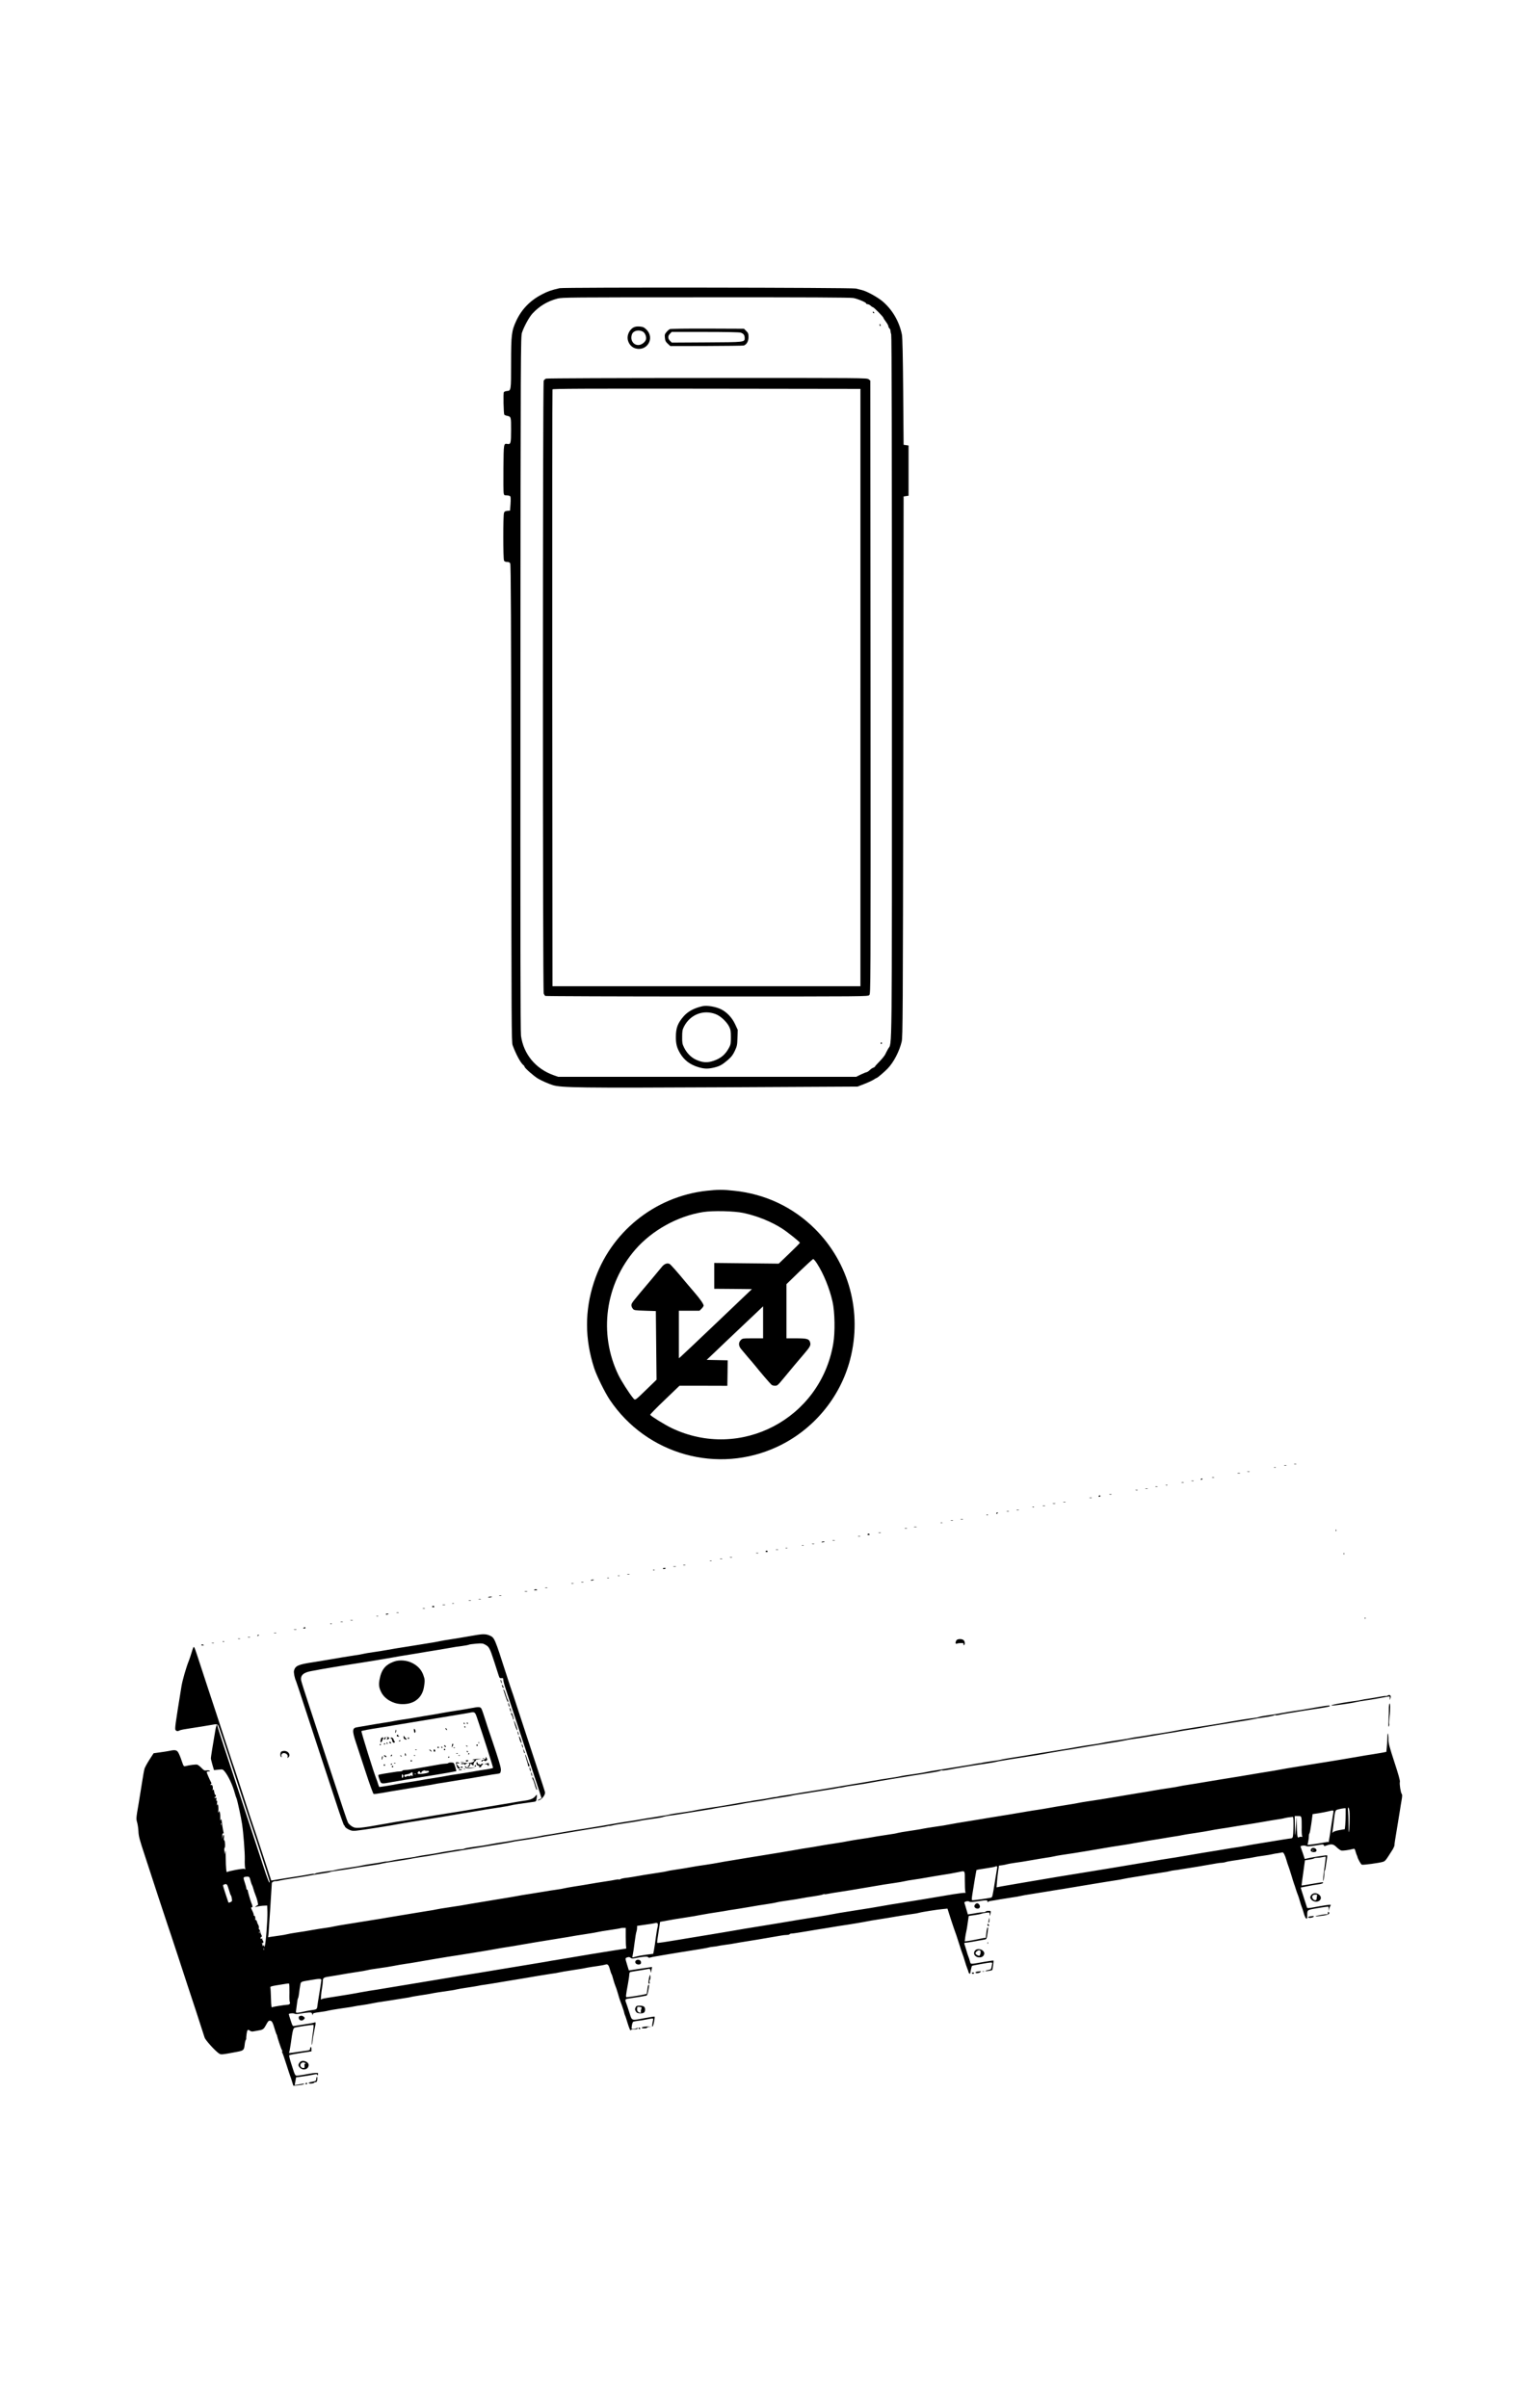 <?xml version="1.0" standalone="no"?>
<!DOCTYPE svg PUBLIC "-//W3C//DTD SVG 20010904//EN"
 "http://www.w3.org/TR/2001/REC-SVG-20010904/DTD/svg10.dtd">
<svg version="1.0" xmlns="http://www.w3.org/2000/svg"
 width="2160pt" height="3402pt" viewBox="0 0 2160 3402"
 preserveAspectRatio="xMidYMid meet">

<g transform="translate(0,3402) scale(0.1,-0.1)"
fill="#000000" stroke="none">
<path d="M7905 29948 c-120 -28 -168 -45 -248 -87 -165 -85 -285 -207 -362
-370 -68 -145 -75 -198 -75 -612 0 -379 0 -380 -60 -384 -18 -2 -37 -9 -42
-16 -10 -15 -4 -301 6 -318 4 -5 21 -13 39 -16 57 -13 57 -13 57 -201 0 -186
-5 -206 -52 -197 -53 9 -53 9 -56 -339 -2 -178 0 -338 3 -355 5 -30 9 -33 44
-33 21 0 43 -6 49 -13 7 -8 8 -46 4 -107 l-7 -95 -38 -3 c-30 -3 -40 -9 -47
-28 -14 -35 -13 -650 0 -675 7 -13 21 -19 44 -19 24 0 36 -6 44 -22 9 -18 13
-832 15 -3393 2 -3126 3 -3373 19 -3415 49 -131 111 -246 151 -279 10 -7 17
-18 17 -23 0 -18 133 -135 193 -170 55 -31 140 -69 202 -89 119 -39 385 -42
2415 -32 l1895 10 95 37 c52 20 112 48 132 61 21 14 41 25 44 25 9 0 108 84
152 130 86 88 168 246 200 383 15 66 17 383 22 3887 l5 3815 35 5 35 5 0 355
0 355 -35 5 -35 5 -6 750 c-4 512 -10 768 -18 808 -38 187 -137 355 -278 473
-73 59 -214 137 -285 155 -24 6 -63 16 -88 22 -58 14 -4125 19 -4185 5z m4151
-139 c64 -12 188 -65 180 -77 -2 -4 6 -9 20 -10 13 -1 33 -11 44 -22 11 -11
25 -20 31 -20 13 0 149 -138 149 -151 0 -5 16 -29 35 -55 19 -25 35 -54 35
-64 0 -9 7 -23 15 -30 8 -7 15 -23 15 -36 0 -12 5 -35 10 -49 7 -18 10 -1670
10 -4982 0 -5398 4 -5009 -54 -5113 -14 -25 -32 -60 -40 -77 -8 -18 -44 -63
-80 -100 -37 -37 -66 -70 -66 -74 0 -4 -10 -11 -22 -15 -12 -3 -36 -19 -52
-35 -17 -16 -37 -29 -44 -29 -7 0 -43 -15 -80 -32 l-67 -33 -2105 0 -2105 0
-65 23 c-253 90 -424 297 -460 557 -8 58 -10 1441 -8 4980 3 4732 4 4902 22
4955 29 87 102 221 149 271 97 104 211 173 352 210 67 17 162 18 2096 18 1429
1 2043 -2 2085 -10z"/>
<path d="M12330 29611 c0 -5 5 -13 10 -16 6 -3 10 -2 10 4 0 5 -4 13 -10 16
-5 3 -10 2 -10 -4z"/>
<path d="M12426 29425 c4 -8 8 -15 10 -15 2 0 4 7 4 15 0 8 -4 15 -10 15 -5 0
-7 -7 -4 -15z"/>
<path d="M8951 29394 c-49 -26 -84 -85 -85 -144 -1 -64 42 -129 100 -149 169
-59 293 138 165 263 -32 31 -47 38 -92 42 -39 3 -63 0 -88 -12z m129 -59 c32
-17 55 -72 46 -110 -9 -35 -53 -72 -94 -79 -83 -13 -139 74 -101 158 21 44 93
60 149 31z"/>
<path d="M9464 29370 c-11 -4 -33 -23 -48 -41 -25 -29 -28 -39 -23 -83 4 -41
11 -55 41 -83 l36 -33 507 1 c280 1 518 4 530 7 40 13 68 61 67 120 0 46 -4
57 -32 85 l-32 32 -513 2 c-281 1 -521 -2 -533 -7z m998 -50 c41 -12 58 -34
58 -77 0 -58 3 -58 -538 -61 l-492 -3 -25 25 c-32 32 -32 70 0 101 l24 25 468
0 c293 0 482 -4 505 -10z"/>
<path d="M7713 28670 c-12 -5 -26 -18 -32 -29 -15 -28 -15 -8618 0 -8658 5
-15 16 -31 22 -35 7 -4 1035 -8 2285 -8 2260 0 2272 0 2292 20 20 20 20 29 18
4351 l-3 4331 -24 19 c-23 19 -72 19 -2280 18 -1274 0 -2266 -4 -2278 -9z
m4442 -4365 l0 -4220 -2175 0 -2175 0 -3 4210 c-1 2316 0 4216 3 4223 3 10
444 12 2177 10 l2173 -3 0 -4220z"/>
<path d="M9925 19803 c-118 -26 -207 -74 -268 -144 -82 -95 -108 -162 -109
-284 -1 -103 13 -157 58 -235 58 -100 143 -164 261 -199 84 -25 135 -26 222
-5 79 19 116 40 197 110 47 41 68 69 95 126 31 67 34 82 37 185 l4 111 -39 84
c-43 90 -113 165 -196 207 -75 37 -198 58 -262 44z m187 -113 c69 -27 154
-107 189 -177 20 -41 24 -63 24 -148 0 -86 -3 -106 -24 -145 -53 -100 -114
-152 -220 -189 -89 -31 -158 -26 -251 17 -69 32 -130 95 -167 172 -24 48 -27
67 -26 150 0 82 4 102 26 145 88 171 274 243 449 175z"/>
<path d="M12440 19280 c0 -5 5 -10 10 -10 6 0 10 5 10 10 0 6 -4 10 -10 10 -5
0 -10 -4 -10 -10z"/>
<path d="M9984 17195 c-737 -81 -1364 -589 -1593 -1291 -132 -403 -131 -806 4
-1219 36 -109 151 -342 220 -445 522 -776 1527 -1056 2370 -660 505 237 885
693 1025 1232 173 667 -15 1363 -497 1844 -309 307 -701 493 -1140 539 -166
18 -225 17 -389 0z m519 -314 c193 -41 395 -123 547 -221 77 -50 250 -188 250
-200 0 -5 -67 -73 -150 -152 l-149 -143 -456 5 -455 5 0 -182 0 -183 266 -2
266 -3 -493 -470 c-271 -258 -503 -478 -516 -488 l-23 -18 0 335 0 336 146 0
146 0 29 29 c16 16 29 36 29 43 0 22 -51 96 -131 188 -41 47 -92 108 -114 134
-123 149 -219 258 -236 267 -34 17 -76 1 -111 -44 -18 -23 -85 -103 -148 -178
-283 -335 -280 -331 -280 -365 0 -12 9 -32 19 -45 18 -23 26 -24 173 -29 l153
-5 5 -485 5 -485 -134 -130 c-175 -170 -167 -165 -197 -129 -56 67 -168 243
-209 328 -281 585 -186 1279 241 1771 237 272 597 472 956 529 138 22 441 15
571 -13z m1038 -713 c95 -148 178 -353 220 -540 33 -146 38 -435 10 -595 -181
-1063 -1312 -1654 -2281 -1192 -95 45 -291 167 -305 188 -3 5 89 100 205 210
l209 201 338 0 338 -1 3 180 2 180 -148 3 -149 3 299 285 c165 157 344 327
399 378 l99 94 0 -226 0 -226 -145 0 c-142 0 -147 -1 -170 -25 -33 -32 -33
-78 0 -121 14 -18 58 -70 97 -116 40 -46 89 -103 108 -127 63 -80 214 -256
230 -268 8 -7 30 -13 47 -13 34 0 40 5 120 102 99 120 215 259 291 347 88 103
99 124 85 168 -15 45 -44 53 -195 53 l-138 0 0 383 0 382 182 177 c101 97 189
177 196 178 7 0 31 -28 53 -62z"/>
<path d="M18283 13333 c9 -2 23 -2 30 0 6 3 -1 5 -18 5 -16 0 -22 -2 -12 -5z"/>
<path d="M18143 13313 c9 -2 23 -2 30 0 6 3 -1 5 -18 5 -16 0 -22 -2 -12 -5z"/>
<path d="M17998 13283 c6 -2 18 -2 25 0 6 3 1 5 -13 5 -14 0 -19 -2 -12 -5z"/>
<path d="M17623 13223 c9 -2 23 -2 30 0 6 3 -1 5 -18 5 -16 0 -22 -2 -12 -5z"/>
<path d="M17483 13203 c9 -2 25 -2 35 0 9 3 1 5 -18 5 -19 0 -27 -2 -17 -5z"/>
<path d="M17123 13143 c9 -2 23 -2 30 0 6 3 -1 5 -18 5 -16 0 -22 -2 -12 -5z"/>
<path d="M16965 13120 c-3 -5 -2 -10 4 -10 5 0 13 5 16 10 3 6 2 10 -4 10 -5
0 -13 -4 -16 -10z"/>
<path d="M16833 13093 c9 -2 23 -2 30 0 6 3 -1 5 -18 5 -16 0 -22 -2 -12 -5z"/>
<path d="M16693 13073 c9 -2 23 -2 30 0 6 3 -1 5 -18 5 -16 0 -22 -2 -12 -5z"/>
<path d="M16468 13033 c6 -2 18 -2 25 0 6 3 1 5 -13 5 -14 0 -19 -2 -12 -5z"/>
<path d="M16323 13013 c9 -2 23 -2 30 0 6 3 -1 5 -18 5 -16 0 -22 -2 -12 -5z"/>
<path d="M16183 12983 c9 -2 23 -2 30 0 6 3 -1 5 -18 5 -16 0 -22 -2 -12 -5z"/>
<path d="M16043 12963 c9 -2 23 -2 30 0 6 3 -1 5 -18 5 -16 0 -22 -2 -12 -5z"/>
<path d="M15673 12903 c9 -2 23 -2 30 0 6 3 -1 5 -18 5 -16 0 -22 -2 -12 -5z"/>
<path d="M15520 12880 c0 -5 4 -10 9 -10 6 0 13 5 16 10 3 6 -1 10 -9 10 -9 0
-16 -4 -16 -10z"/>
<path d="M15393 12853 c9 -2 23 -2 30 0 6 3 -1 5 -18 5 -16 0 -22 -2 -12 -5z"/>
<path d="M15023 12793 c9 -2 23 -2 30 0 6 3 -1 5 -18 5 -16 0 -22 -2 -12 -5z"/>
<path d="M14873 12773 c9 -2 25 -2 35 0 9 3 1 5 -18 5 -19 0 -27 -2 -17 -5z"/>
<path d="M14733 12743 c9 -2 23 -2 30 0 6 3 -1 5 -18 5 -16 0 -22 -2 -12 -5z"/>
<path d="M14588 12723 c7 -3 16 -2 19 1 4 3 -2 6 -13 5 -11 0 -14 -3 -6 -6z"/>
<path d="M14363 12683 c9 -2 23 -2 30 0 6 3 -1 5 -18 5 -16 0 -22 -2 -12 -5z"/>
<path d="M14223 12663 c9 -2 23 -2 30 0 6 3 -1 5 -18 5 -16 0 -22 -2 -12 -5z"/>
<path d="M14075 12640 c-3 -5 -2 -10 4 -10 5 0 13 5 16 10 3 6 2 10 -4 10 -5
0 -13 -4 -16 -10z"/>
<path d="M13938 12613 c7 -3 16 -2 19 1 4 3 -2 6 -13 5 -11 0 -14 -3 -6 -6z"/>
<path d="M13573 12553 c9 -2 23 -2 30 0 6 3 -1 5 -18 5 -16 0 -22 -2 -12 -5z"/>
<path d="M13433 12533 c9 -2 23 -2 30 0 6 3 -1 5 -18 5 -16 0 -22 -2 -12 -5z"/>
<path d="M13288 12503 c6 -2 18 -2 25 0 6 3 1 5 -13 5 -14 0 -19 -2 -12 -5z"/>
<path d="M12913 12443 c9 -2 25 -2 35 0 9 3 1 5 -18 5 -19 0 -27 -2 -17 -5z"/>
<path d="M12783 12423 c9 -2 23 -2 30 0 6 3 -1 5 -18 5 -16 0 -22 -2 -12 -5z"/>
<path d="M18871 12394 c0 -11 3 -14 6 -6 3 7 2 16 -1 19 -3 4 -6 -2 -5 -13z"/>
<path d="M12413 12363 c9 -2 23 -2 30 0 6 3 -1 5 -18 5 -16 0 -22 -2 -12 -5z"/>
<path d="M12255 12340 c-3 -5 3 -10 15 -10 12 0 18 5 15 10 -3 6 -10 10 -15
10 -5 0 -12 -4 -15 -10z"/>
<path d="M12123 12313 c9 -2 23 -2 30 0 6 3 -1 5 -18 5 -16 0 -22 -2 -12 -5z"/>
<path d="M11763 12253 c9 -2 23 -2 30 0 6 3 -1 5 -18 5 -16 0 -22 -2 -12 -5z"/>
<path d="M11606 12231 c-3 -4 6 -6 19 -3 14 2 25 6 25 8 0 8 -39 4 -44 -5z"/>
<path d="M11473 12203 c9 -2 23 -2 30 0 6 3 -1 5 -18 5 -16 0 -22 -2 -12 -5z"/>
<path d="M11328 12183 c6 -2 18 -2 25 0 6 3 1 5 -13 5 -14 0 -19 -2 -12 -5z"/>
<path d="M11098 12143 c6 -2 18 -2 25 0 6 3 1 5 -13 5 -14 0 -19 -2 -12 -5z"/>
<path d="M10963 12123 c9 -2 23 -2 30 0 6 3 -1 5 -18 5 -16 0 -22 -2 -12 -5z"/>
<path d="M10815 12100 c-3 -5 3 -10 15 -10 12 0 18 5 15 10 -3 6 -10 10 -15
10 -5 0 -12 -4 -15 -10z"/>
<path d="M10683 12073 c9 -2 23 -2 30 0 6 3 -1 5 -18 5 -16 0 -22 -2 -12 -5z"/>
<path d="M18981 12064 c0 -11 3 -14 6 -6 3 7 2 16 -1 19 -3 4 -6 -2 -5 -13z"/>
<path d="M10313 12013 c9 -2 23 -2 30 0 6 3 -1 5 -18 5 -16 0 -22 -2 -12 -5z"/>
<path d="M10173 11993 c9 -2 23 -2 30 0 6 3 -1 5 -18 5 -16 0 -22 -2 -12 -5z"/>
<path d="M10028 11963 c6 -2 18 -2 25 0 6 3 1 5 -13 5 -14 0 -19 -2 -12 -5z"/>
<path d="M9653 11903 c9 -2 23 -2 30 0 6 3 -1 5 -18 5 -16 0 -22 -2 -12 -5z"/>
<path d="M9513 11883 c9 -2 25 -2 35 0 9 3 1 5 -18 5 -19 0 -27 -2 -17 -5z"/>
<path d="M9364 11858 c-3 -4 4 -8 15 -8 11 0 22 4 25 8 2 4 -4 8 -15 8 -11 0
-23 -4 -25 -8z"/>
<path d="M9228 11833 c7 -3 16 -2 19 1 4 3 -2 6 -13 5 -11 0 -14 -3 -6 -6z"/>
<path d="M8863 11773 c9 -2 23 -2 30 0 6 3 -1 5 -18 5 -16 0 -22 -2 -12 -5z"/>
<path d="M8728 11753 c6 -2 18 -2 25 0 6 3 1 5 -13 5 -14 0 -19 -2 -12 -5z"/>
<path d="M8578 11723 c6 -2 18 -2 25 0 6 3 1 5 -13 5 -14 0 -19 -2 -12 -5z"/>
<path d="M8346 11691 c-3 -4 6 -6 19 -3 14 2 25 6 25 8 0 8 -39 4 -44 -5z"/>
<path d="M8213 11663 c9 -2 23 -2 30 0 6 3 -1 5 -18 5 -16 0 -22 -2 -12 -5z"/>
<path d="M8073 11643 c9 -2 23 -2 30 0 6 3 -1 5 -18 5 -16 0 -22 -2 -12 -5z"/>
<path d="M7703 11583 c9 -2 23 -2 30 0 6 3 -1 5 -18 5 -16 0 -22 -2 -12 -5z"/>
<path d="M7549 11559 c-10 -6 -7 -9 14 -9 29 0 35 5 14 13 -8 3 -20 1 -28 -4z"/>
<path d="M7413 11533 c9 -2 25 -2 35 0 9 3 1 5 -18 5 -19 0 -27 -2 -17 -5z"/>
<path d="M7053 11473 c9 -2 23 -2 30 0 6 3 -1 5 -18 5 -16 0 -22 -2 -12 -5z"/>
<path d="M6896 11452 c-3 -5 8 -6 25 -4 16 2 29 6 29 8 0 8 -49 4 -54 -4z"/>
<path d="M6763 11423 c9 -2 23 -2 30 0 6 3 -1 5 -18 5 -16 0 -22 -2 -12 -5z"/>
<path d="M6623 11403 c9 -2 23 -2 30 0 6 3 -1 5 -18 5 -16 0 -22 -2 -12 -5z"/>
<path d="M6388 11363 c6 -2 18 -2 25 0 6 3 1 5 -13 5 -14 0 -19 -2 -12 -5z"/>
<path d="M6253 11343 c9 -2 25 -2 35 0 9 3 1 5 -18 5 -19 0 -27 -2 -17 -5z"/>
<path d="M6105 11320 c-3 -5 3 -10 15 -10 12 0 18 5 15 10 -3 6 -10 10 -15 10
-5 0 -12 -4 -15 -10z"/>
<path d="M5973 11293 c9 -2 23 -2 30 0 6 3 -1 5 -18 5 -16 0 -22 -2 -12 -5z"/>
<path d="M5603 11233 c9 -2 23 -2 30 0 6 3 -1 5 -18 5 -16 0 -22 -2 -12 -5z"/>
<path d="M5450 11211 c0 -5 9 -7 20 -4 11 3 20 7 20 9 0 2 -9 4 -20 4 -11 0
-20 -4 -20 -9z"/>
<path d="M5318 11183 c6 -2 18 -2 25 0 6 3 1 5 -13 5 -14 0 -19 -2 -12 -5z"/>
<path d="M19281 11154 c0 -11 3 -14 6 -6 3 7 2 16 -1 19 -3 4 -6 -2 -5 -13z"/>
<path d="M4953 11123 c9 -2 23 -2 30 0 6 3 -1 5 -18 5 -16 0 -22 -2 -12 -5z"/>
<path d="M4813 11103 c9 -2 23 -2 30 0 6 3 -1 5 -18 5 -16 0 -22 -2 -12 -5z"/>
<path d="M4668 11073 c7 -3 16 -2 19 1 4 3 -2 6 -13 5 -11 0 -14 -3 -6 -6z"/>
<path d="M4290 11020 c-12 -8 -10 -10 8 -10 13 0 20 4 17 10 -7 12 -6 12 -25
0z"/>
<path d="M4153 10993 c9 -2 25 -2 35 0 9 3 1 5 -18 5 -19 0 -27 -2 -17 -5z"/>
<path d="M3873 10943 c9 -2 23 -2 30 0 6 3 -1 5 -18 5 -16 0 -22 -2 -12 -5z"/>
<path d="M6745 10920 c-50 -8 -137 -23 -230 -39 -27 -5 -99 -17 -160 -26 -60
-9 -126 -20 -145 -25 -19 -5 -96 -19 -170 -30 -74 -12 -157 -25 -185 -30 -27
-5 -84 -14 -125 -20 -97 -15 -154 -24 -265 -44 -49 -9 -137 -23 -195 -31 -58
-8 -121 -19 -140 -24 -19 -5 -73 -15 -120 -21 -47 -7 -123 -19 -170 -27 -123
-21 -370 -63 -405 -68 -223 -33 -264 -51 -282 -123 -6 -24 11 -110 28 -142 4
-8 67 -197 139 -420 73 -223 169 -517 215 -655 45 -137 135 -411 200 -607 64
-197 120 -358 125 -358 4 0 10 -8 12 -18 3 -11 27 -29 53 -42 39 -19 57 -22
108 -17 91 9 486 71 677 108 30 5 82 14 115 19 33 5 116 19 185 30 69 11 152
25 185 30 33 5 128 21 210 35 83 14 179 31 215 36 36 6 90 15 120 20 85 15
153 26 300 48 74 11 151 25 170 30 30 9 173 31 320 50 45 6 45 6 51 51 8 54 4
61 -17 32 -22 -31 -69 -53 -134 -62 -74 -11 -114 -17 -185 -30 -33 -6 -130
-22 -215 -36 -85 -14 -220 -37 -300 -50 -80 -14 -172 -29 -205 -34 -195 -30
-602 -97 -695 -114 -41 -8 -111 -20 -155 -26 -44 -6 -127 -20 -185 -31 -432
-77 -463 -80 -519 -45 -22 14 -47 38 -55 53 -14 29 -67 186 -296 883 -73 223
-184 560 -246 749 -63 189 -116 357 -119 375 -14 74 31 115 148 135 39 7 92
16 117 22 25 5 101 18 170 29 69 12 134 22 145 24 11 2 70 12 130 21 61 9 133
21 160 25 28 5 109 18 180 29 72 12 177 30 235 40 58 11 139 25 180 31 41 6
127 20 190 31 63 11 169 29 235 39 176 29 176 29 230 39 28 6 93 16 145 22 52
7 100 16 105 20 6 4 51 10 101 14 84 7 95 5 131 -15 53 -29 63 -49 124 -236
28 -87 57 -177 64 -199 11 -35 17 -40 39 -37 22 3 26 0 26 -24 0 -14 15 -72
34 -128 18 -55 98 -297 176 -536 79 -239 185 -563 236 -719 52 -156 94 -285
94 -288 0 -2 -15 -10 -32 -18 -18 -8 -27 -14 -20 -15 41 -1 102 65 102 110 0
12 -30 104 -240 740 -70 212 -148 450 -174 530 -25 80 -51 154 -55 165 -5 11
-39 115 -76 230 -169 526 -168 524 -239 556 -43 19 -88 22 -171 9z"/>
<path d="M3635 10910 c-3 -6 1 -7 9 -4 18 7 21 14 7 14 -6 0 -13 -4 -16 -10z"/>
<path d="M3503 10883 c9 -2 23 -2 30 0 6 3 -1 5 -18 5 -16 0 -22 -2 -12 -5z"/>
<path d="M3363 10863 c9 -2 23 -2 30 0 6 3 -1 5 -18 5 -16 0 -22 -2 -12 -5z"/>
<path d="M13510 10841 c-17 -32 -13 -54 8 -45 9 4 35 8 57 8 34 1 39 -2 37
-18 -2 -11 1 -15 7 -11 16 9 13 51 -5 69 -23 23 -91 21 -104 -3z"/>
<path d="M3148 10823 c7 -3 16 -2 19 1 4 3 -2 6 -13 5 -11 0 -14 -3 -6 -6z"/>
<path d="M2993 10803 c9 -2 23 -2 30 0 6 3 -1 5 -18 5 -16 0 -22 -2 -12 -5z"/>
<path d="M2845 10780 c-4 -6 3 -10 14 -10 25 0 27 6 6 13 -8 4 -17 2 -20 -3z"/>
<path d="M2732 10744 c-5 -10 -18 -46 -27 -79 -10 -33 -25 -80 -35 -105 -40
-99 -92 -280 -106 -365 -90 -555 -97 -605 -83 -621 14 -17 33 -18 57 -4 9 6
76 19 147 29 72 11 144 22 160 25 27 5 80 14 186 31 24 4 40 1 48 -8 11 -14
80 -220 350 -1047 78 -239 146 -444 151 -455 16 -39 230 -700 230 -712 0 -44
-25 17 -99 245 -47 141 -151 457 -231 702 -311 941 -410 1246 -410 1260 0 38
-20 -12 -29 -75 -6 -38 -13 -81 -16 -95 -15 -82 -46 -278 -46 -293 0 -10 10
-52 22 -93 l22 -75 62 6 c62 7 62 7 91 -28 49 -60 111 -192 139 -297 10 -36
22 -73 27 -82 10 -21 66 -279 78 -363 19 -129 40 -402 38 -493 -2 -54 1 -110
5 -127 5 -19 5 -25 -1 -17 -7 10 -31 9 -128 -8 -65 -12 -121 -26 -125 -31 -11
-18 -19 61 -20 201 -1 86 -4 119 -8 90 l-7 -45 -4 48 c-3 26 -2 47 2 47 12 0
9 98 -3 106 -6 3 -9 18 -6 32 3 14 2 33 -1 41 -5 11 -9 4 -13 -19 l-6 -35 -2
43 c-1 30 2 41 10 36 8 -5 10 1 6 18 -7 26 -26 151 -28 178 0 10 -3 9 -9 -5
-6 -15 -8 -6 -8 30 1 43 -1 59 -12 95 -1 3 -6 -4 -11 -15 -7 -15 -8 -11 -5 19
3 21 2 52 -1 69 -6 27 -7 29 -15 12 -5 -12 -6 -3 -2 24 4 29 3 41 -4 37 -7 -4
-9 3 -6 20 4 21 2 25 -11 21 -8 -4 -15 -2 -15 3 0 6 5 10 10 10 6 0 10 7 10
15 0 8 -4 15 -9 15 -5 0 -11 19 -15 42 -5 33 -9 39 -17 28 -8 -12 -9 -10 -4 8
7 23 -2 62 -13 61 -19 -3 -26 2 -14 10 10 6 11 13 4 27 -21 38 -62 135 -62
144 0 6 12 10 28 10 21 0 24 2 12 10 -8 5 -28 7 -45 4 -25 -4 -36 1 -69 36
-21 22 -49 43 -60 46 -20 5 -109 -6 -166 -21 -25 -6 -27 -2 -54 77 -15 46 -37
98 -48 116 -21 35 -45 40 -123 23 -22 -5 -82 -14 -132 -21 l-93 -13 -59 -91
c-32 -50 -63 -107 -69 -126 -6 -19 -23 -111 -37 -205 -15 -93 -35 -219 -45
-280 -38 -218 -38 -222 -22 -278 8 -28 16 -86 18 -127 2 -62 17 -118 84 -320
44 -135 132 -405 196 -600 64 -195 124 -377 134 -405 10 -27 78 -232 151 -455
73 -223 183 -560 246 -749 62 -189 117 -360 123 -380 10 -36 149 -190 204
-226 28 -19 36 -18 249 22 100 19 105 24 114 106 3 29 10 57 15 63 5 7 8 16 6
20 -1 5 2 35 6 67 8 59 17 67 49 42 11 -7 29 -12 40 -9 12 2 36 6 52 9 93 15
97 18 133 83 29 54 38 63 59 60 26 -3 36 -23 70 -138 9 -30 19 -57 22 -60 3
-3 6 -9 6 -15 1 -19 58 -190 68 -203 5 -7 7 -15 4 -19 -4 -3 -3 -11 1 -17 5
-6 30 -78 56 -161 26 -82 52 -159 56 -170 5 -11 17 -46 26 -78 l18 -58 70 7
c39 3 76 11 81 16 7 7 0 8 -20 5 -16 -3 -48 -9 -71 -12 l-41 -6 10 54 10 55
91 12 c50 7 117 18 148 25 51 11 57 10 60 -4 3 -12 6 -10 10 7 6 20 3 22 -30
22 -21 0 -68 -6 -107 -14 -38 -8 -95 -17 -126 -21 -65 -7 -53 -25 -114 163
-21 63 -33 118 -29 122 5 5 78 19 162 32 l152 23 0 33 c0 20 -4 31 -10 27 -6
-3 -10 -15 -10 -25 0 -15 -10 -20 -47 -25 -27 -3 -75 -10 -108 -15 -141 -22
-148 -22 -141 -11 4 6 14 57 22 113 28 201 35 229 58 238 18 8 232 40 262 40
7 0 5 -41 -8 -127 -10 -71 -17 -139 -15 -153 1 -14 7 7 11 45 5 39 17 111 27
160 24 116 24 116 -4 106 -12 -5 -74 -16 -137 -25 -63 -9 -127 -19 -141 -22
-24 -5 -27 -1 -52 76 -15 45 -27 85 -27 90 0 12 63 18 81 7 11 -7 40 -6 90 3
41 7 92 13 113 14 35 1 41 -2 47 -24 6 -21 7 -22 8 -4 1 18 11 22 94 33 50 6
108 16 127 22 19 5 85 16 145 25 150 21 215 32 245 39 14 3 43 8 65 10 22 3
65 10 95 15 30 6 78 15 105 20 28 6 66 12 85 14 19 3 78 12 130 20 199 32 240
39 257 41 10 1 25 4 33 7 8 3 67 13 130 23 63 9 133 20 155 25 34 8 140 25
290 46 22 3 56 9 75 14 19 5 85 16 145 25 61 9 130 20 155 25 25 6 61 12 80
14 33 4 144 22 285 46 33 6 74 13 90 15 58 9 321 53 405 68 47 8 123 20 170
27 47 6 101 15 120 20 19 5 98 19 175 30 161 25 163 25 230 39 28 5 88 15 135
21 47 7 94 15 105 19 39 14 52 2 70 -62 9 -34 20 -66 25 -72 4 -5 15 -39 24
-75 10 -36 24 -78 31 -95 8 -16 23 -64 35 -105 11 -41 25 -84 29 -95 5 -11 16
-42 26 -70 9 -27 19 -57 22 -65 3 -8 8 -24 10 -35 1 -11 7 -29 12 -40 6 -11
21 -58 35 -105 24 -79 46 -129 46 -105 0 6 21 10 47 10 30 0 48 5 51 13 3 11
0 12 -16 3 -11 -6 -33 -11 -47 -11 -26 0 -26 1 -19 48 4 26 12 50 18 54 6 4
36 10 66 14 30 3 87 12 125 20 93 19 96 18 91 -8 -16 -77 -17 -103 -5 -91 11
11 34 132 26 139 -2 2 -63 -8 -137 -21 -198 -37 -180 -43 -219 78 -18 56 -39
120 -47 141 -18 47 -13 52 61 61 50 6 196 30 225 37 14 3 24 35 37 122 3 25 2
36 -5 32 -6 -3 -14 -36 -17 -72 -4 -35 -10 -63 -12 -60 -3 2 -17 0 -31 -5 -26
-8 -221 -39 -249 -39 -15 0 -13 21 18 188 10 57 19 116 19 133 0 16 6 32 13
34 6 3 66 13 132 23 66 11 127 21 135 23 10 3 16 -7 21 -31 3 -19 7 -28 8 -19
0 9 4 30 7 46 l6 30 -54 -8 c-29 -4 -84 -12 -123 -18 -38 -6 -88 -14 -111 -17
l-40 -6 -24 78 c-30 99 -30 96 3 107 21 7 32 5 45 -6 14 -12 26 -13 62 -6 112
23 175 28 185 15 7 -9 18 -11 32 -5 12 4 52 12 90 18 37 6 95 16 128 22 33 6
114 19 180 30 313 49 383 61 415 69 19 6 55 12 80 14 25 2 52 6 60 9 8 3 56
10 105 17 50 6 110 16 135 21 25 5 61 11 80 14 93 14 360 58 569 95 30 6 69
10 87 10 18 0 36 5 39 10 3 6 18 10 33 10 15 0 108 14 207 31 99 17 209 35
245 40 68 11 155 25 205 34 17 2 46 7 65 10 75 10 328 53 346 58 10 3 69 13
129 22 61 9 134 21 163 26 28 5 76 13 105 18 55 10 258 41 292 45 11 2 29 6
40 9 30 10 271 48 340 53 l60 6 49 -154 c28 -84 53 -160 57 -168 4 -8 29 -82
55 -165 26 -82 51 -157 55 -165 4 -8 17 -49 29 -90 12 -41 28 -88 35 -105 7
-16 15 -39 17 -49 4 -22 24 -33 26 -14 2 24 19 99 23 101 9 6 237 47 262 47
24 0 27 -3 22 -25 -3 -14 -7 -36 -10 -50 -4 -20 -13 -26 -45 -31 -22 -4 -40
-10 -40 -14 0 -7 89 6 97 14 6 6 23 130 18 134 -2 2 -59 -6 -127 -18 -215 -37
-192 -39 -207 11 -6 24 -16 53 -21 64 -5 11 -19 53 -30 94 -12 40 -24 80 -27
87 -3 9 3 14 18 14 19 0 128 18 275 46 17 3 23 13 28 46 17 112 18 130 8 124
-6 -4 -14 -38 -18 -76 l-7 -70 -36 -5 c-20 -4 -65 -12 -101 -20 -36 -8 -87
-17 -113 -20 l-48 -6 6 53 c4 29 11 67 15 83 5 17 14 73 21 125 7 52 13 96 14
97 1 2 37 7 81 13 43 6 88 15 99 20 11 4 41 11 68 14 46 5 47 5 47 -21 0 -33
5 -27 13 15 6 31 5 32 -28 32 -18 0 -37 -4 -40 -10 -3 -5 -21 -10 -40 -10 -19
0 -56 -4 -82 -9 -26 -5 -66 -12 -89 -15 l-41 -6 -22 74 c-11 41 -24 81 -27 89
-7 18 53 32 71 17 9 -8 44 -6 116 5 130 19 139 19 139 -2 0 -12 3 -14 8 -7 4
6 25 14 47 16 22 3 78 12 125 21 47 8 123 20 170 27 47 6 101 16 120 21 19 5
91 18 160 28 69 11 163 26 210 34 47 8 121 20 165 27 44 6 103 16 130 21 28 5
66 11 85 14 19 3 73 12 120 20 47 8 112 19 145 24 33 6 98 16 145 24 47 8 123
20 170 27 47 6 101 16 120 21 19 5 94 18 165 29 72 11 164 27 205 34 41 7 116
19 165 26 50 6 101 16 115 20 14 5 48 11 75 14 28 3 59 7 70 10 11 2 56 10
100 16 70 10 229 37 416 70 30 6 67 10 82 10 14 0 36 4 49 9 13 5 61 14 108
21 47 6 108 16 135 21 28 5 66 11 85 13 19 3 53 9 75 14 22 5 81 15 130 21 50
7 106 16 125 21 19 5 57 12 84 15 27 4 54 9 61 11 16 6 38 -37 60 -114 9 -31
20 -66 25 -77 5 -11 23 -67 41 -125 17 -58 35 -114 39 -125 5 -11 16 -45 25
-75 9 -30 23 -68 30 -85 7 -16 20 -57 29 -90 9 -33 21 -69 26 -80 5 -11 17
-47 26 -80 16 -59 30 -85 44 -85 3 0 7 8 7 18 -1 92 1 98 41 110 29 10 229 42
256 42 3 0 7 -15 7 -32 l2 -33 4 30 c3 17 10 36 15 43 6 7 9 15 6 17 -5 6 -98
-8 -241 -35 -62 -12 -90 -13 -92 -6 -2 6 -23 73 -48 149 -25 75 -43 137 -41
137 2 0 46 9 97 19 50 11 118 22 149 26 50 5 79 18 67 29 -2 2 -53 -5 -114
-16 -60 -10 -128 -22 -149 -25 l-39 -5 6 53 c4 30 12 88 18 129 6 41 13 97 17
125 l7 50 62 10 c34 5 65 13 69 18 4 4 23 7 43 7 20 0 54 5 76 10 22 5 41 7
43 5 2 -2 -6 -70 -17 -152 -22 -152 -26 -229 -11 -168 4 17 8 51 9 76 0 25 4
49 8 52 3 4 7 17 8 30 2 12 8 57 15 99 8 43 12 80 9 82 -2 3 -31 0 -64 -5 -33
-5 -85 -14 -115 -18 -30 -5 -74 -13 -97 -19 l-41 -9 -25 76 c-14 42 -28 83
-32 92 -5 13 1 18 27 21 18 3 40 0 50 -5 15 -10 50 -7 215 20 23 3 32 1 35
-10 3 -14 8 -14 43 -1 67 23 93 18 137 -26 23 -22 52 -43 66 -47 22 -5 107 6
169 23 19 5 23 0 33 -38 7 -23 15 -47 18 -53 4 -5 7 -14 8 -20 4 -26 49 -107
62 -112 17 -7 240 23 294 39 38 11 39 12 145 180 12 21 23 47 23 59 0 22 5 53
41 269 10 63 26 160 35 215 8 55 18 114 21 130 14 79 14 96 5 108 -15 18 -34
142 -26 171 4 17 -22 110 -79 283 -69 211 -84 268 -82 313 1 30 -2 66 -6 80
-5 17 -8 2 -9 -50 -1 -41 -5 -104 -9 -139 l-6 -64 -60 -12 c-33 -6 -98 -17
-145 -24 -47 -7 -123 -19 -170 -28 -47 -8 -152 -26 -235 -40 -82 -13 -172 -28
-200 -33 -27 -5 -84 -14 -125 -20 -41 -6 -97 -15 -125 -20 -27 -4 -122 -20
-210 -34 -88 -14 -194 -32 -235 -40 -41 -8 -109 -20 -150 -26 -41 -6 -127 -20
-190 -31 -148 -26 -322 -54 -480 -79 -118 -19 -178 -29 -295 -49 -27 -5 -99
-17 -160 -26 -60 -9 -126 -20 -145 -25 -19 -5 -84 -16 -145 -25 -60 -8 -159
-24 -220 -35 -60 -11 -168 -29 -240 -40 -71 -12 -209 -35 -305 -51 -182 -31
-214 -36 -395 -63 -60 -9 -116 -19 -123 -21 -7 -3 -86 -16 -175 -30 -89 -14
-196 -32 -237 -40 -41 -8 -111 -19 -155 -26 -44 -6 -118 -18 -164 -26 -115
-20 -351 -60 -496 -82 -66 -11 -147 -24 -180 -30 -33 -6 -118 -20 -190 -31
-71 -11 -164 -27 -205 -35 -41 -9 -137 -25 -213 -35 -76 -11 -157 -24 -180
-29 -23 -6 -107 -19 -187 -31 -80 -11 -156 -25 -170 -29 -14 -5 -65 -15 -115
-21 -49 -7 -128 -19 -175 -27 -116 -21 -171 -30 -265 -43 -44 -6 -110 -18
-147 -25 -37 -8 -115 -21 -175 -30 -59 -8 -155 -24 -213 -34 -58 -11 -141 -25
-185 -31 -44 -6 -114 -18 -155 -26 -82 -15 -317 -54 -505 -84 -66 -10 -147
-23 -180 -29 -33 -6 -131 -22 -217 -36 -87 -14 -178 -29 -203 -35 -24 -5 -106
-19 -182 -30 -76 -10 -172 -26 -213 -34 -41 -8 -127 -22 -190 -31 -63 -9 -126
-20 -140 -25 -14 -4 -65 -13 -115 -20 -49 -7 -139 -21 -200 -31 -153 -27 -211
-37 -275 -44 -30 -4 -60 -12 -67 -17 -7 -5 -16 -7 -21 -4 -4 2 -26 1 -48 -4
-21 -5 -88 -16 -149 -25 -60 -9 -157 -24 -215 -35 -58 -10 -154 -26 -215 -35
-60 -9 -123 -21 -140 -25 -16 -5 -70 -14 -120 -21 -49 -7 -124 -18 -165 -26
-41 -7 -133 -22 -205 -33 -71 -11 -155 -24 -185 -31 -30 -6 -120 -21 -200 -34
-80 -13 -156 -25 -170 -28 -14 -3 -56 -10 -95 -16 -95 -15 -294 -49 -325 -55
-14 -2 -90 -14 -170 -26 -80 -12 -161 -25 -180 -30 -19 -5 -71 -14 -115 -20
-44 -7 -118 -19 -165 -27 -47 -8 -150 -25 -230 -38 -80 -13 -158 -26 -175 -29
-35 -7 -111 -19 -255 -42 -58 -9 -127 -20 -155 -25 -27 -5 -108 -18 -180 -29
-71 -11 -146 -24 -165 -29 -19 -5 -73 -15 -120 -21 -47 -6 -132 -20 -190 -30
-58 -11 -154 -27 -215 -35 -60 -9 -123 -20 -140 -25 -16 -5 -68 -14 -115 -20
-47 -6 -100 -14 -119 -17 l-33 -6 6 54 c4 45 44 657 46 710 0 17 32 32 62 29
10 0 34 4 55 10 21 5 100 19 177 30 76 11 170 27 210 34 39 8 125 22 191 32
66 9 125 20 130 24 6 4 35 10 65 13 52 6 254 37 365 57 28 4 100 15 160 24 61
9 126 20 145 26 19 5 100 19 179 30 79 11 173 27 210 34 36 8 104 19 151 26
47 6 123 18 170 27 103 18 330 56 500 83 69 11 150 24 180 29 30 5 141 23 245
40 105 17 196 33 203 36 7 3 61 12 120 20 59 8 159 24 222 35 63 12 169 30
235 41 66 11 145 24 175 29 30 5 114 19 185 31 72 11 153 24 180 29 28 5 86
14 130 20 44 6 87 14 95 17 8 3 21 5 27 4 7 -1 30 3 50 8 21 6 102 20 181 31
78 11 163 25 187 30 45 10 113 21 255 40 41 6 84 15 95 20 11 4 45 11 75 15
30 3 107 14 170 25 133 22 273 44 380 61 41 6 91 15 110 20 19 4 100 18 180
29 80 12 161 25 180 30 19 5 99 19 178 30 78 11 162 24 185 30 23 5 105 18
182 30 77 11 156 24 175 30 19 5 73 14 120 21 47 6 121 18 165 26 44 7 141 23
215 34 74 11 142 23 150 26 8 3 21 5 27 4 7 -1 30 3 50 8 21 6 101 19 179 30
77 11 163 25 190 31 46 10 271 48 409 70 33 5 116 19 185 30 69 11 184 29 255
40 72 11 138 24 148 30 10 6 22 8 27 5 5 -3 46 1 92 10 114 22 356 62 518 85
74 11 142 23 150 26 8 4 96 19 195 35 356 55 442 69 545 89 58 10 150 26 205
35 55 8 109 17 120 18 109 20 387 65 560 92 88 14 176 29 195 34 19 5 73 15
120 21 47 6 123 18 170 26 237 41 376 64 390 65 8 1 44 7 80 14 36 7 103 18
150 25 47 6 110 16 140 22 77 15 375 64 565 93 88 13 178 29 200 34 22 6 94
18 160 27 66 9 125 21 132 26 7 5 17 7 22 3 6 -3 28 -1 48 4 21 6 99 20 173
31 74 12 158 25 185 30 28 4 113 18 190 29 155 24 177 29 171 40 -5 8 -59 0
-281 -39 -60 -11 -159 -27 -220 -35 -60 -9 -141 -22 -180 -30 -38 -8 -122 -22
-185 -30 -63 -9 -124 -20 -135 -25 -11 -5 -42 -11 -70 -14 -55 -6 -285 -42
-325 -50 -48 -11 -423 -72 -610 -100 -58 -9 -125 -20 -150 -26 -51 -11 -275
-48 -334 -55 -22 -3 -46 -7 -55 -10 -9 -2 -65 -11 -126 -20 -60 -8 -126 -19
-145 -24 -19 -5 -73 -15 -120 -21 -107 -15 -235 -36 -291 -49 -24 -5 -82 -15
-129 -21 -47 -6 -132 -20 -190 -30 -86 -16 -235 -41 -380 -64 -137 -22 -280
-45 -395 -65 -27 -5 -99 -16 -160 -25 -60 -9 -128 -21 -150 -26 -22 -6 -53
-12 -70 -14 -73 -9 -201 -29 -215 -34 -8 -3 -18 -5 -22 -4 -4 1 -40 -5 -80
-12 -40 -8 -109 -20 -153 -26 -44 -7 -118 -19 -165 -27 -47 -8 -141 -23 -210
-34 -69 -10 -141 -23 -160 -28 -19 -5 -71 -14 -115 -20 -155 -22 -220 -32
-255 -41 -19 -5 -87 -16 -150 -25 -63 -9 -160 -25 -215 -35 -55 -10 -134 -23
-175 -30 -41 -6 -127 -20 -190 -31 -63 -11 -169 -29 -235 -40 -66 -10 -129
-21 -140 -23 -11 -2 -69 -12 -130 -21 -104 -16 -145 -23 -267 -44 -29 -5 -89
-15 -133 -21 -44 -6 -87 -14 -95 -17 -8 -3 -19 -5 -24 -4 -5 1 -41 -5 -80 -13
-39 -8 -111 -20 -161 -27 -49 -6 -97 -14 -105 -17 -8 -3 -27 -6 -42 -7 -15 -2
-55 -8 -90 -14 -86 -16 -287 -50 -318 -55 -105 -14 -311 -48 -340 -55 -19 -5
-71 -14 -115 -20 -160 -23 -221 -32 -255 -41 -19 -5 -57 -12 -83 -15 -27 -4
-85 -13 -130 -21 -45 -8 -89 -15 -97 -15 -8 -1 -44 -7 -80 -14 -36 -7 -103
-18 -150 -25 -47 -6 -132 -20 -190 -30 -127 -23 -311 -54 -480 -81 -69 -10
-151 -24 -182 -29 -230 -40 -351 -60 -368 -61 -8 -1 -31 -5 -50 -10 -30 -7
-96 -18 -340 -55 -19 -2 -55 -9 -80 -14 -25 -5 -81 -14 -125 -20 -44 -6 -111
-18 -150 -25 -77 -16 -155 -28 -285 -45 -47 -7 -93 -16 -102 -21 -10 -5 -31
-9 -47 -9 -17 0 -52 -4 -78 -9 -26 -5 -84 -15 -128 -21 -44 -7 -96 -16 -115
-21 -19 -4 -84 -15 -145 -24 -60 -8 -126 -19 -145 -24 -19 -5 -73 -15 -120
-21 -119 -16 -196 -29 -260 -43 -30 -6 -58 -11 -63 -9 -4 1 -26 -2 -50 -7 -23
-6 -91 -17 -152 -25 -60 -9 -126 -20 -145 -25 -19 -5 -73 -15 -120 -21 -111
-16 -241 -37 -260 -44 -8 -3 -35 -7 -60 -10 -123 -16 -206 -30 -217 -38 -7 -6
-16 -7 -21 -4 -4 2 -27 0 -50 -5 -23 -5 -100 -18 -170 -29 -148 -23 -177 -27
-252 -40 -30 -5 -71 -12 -91 -15 l-37 -6 -122 373 c-67 205 -125 382 -130 393
-5 11 -68 202 -140 425 -136 418 -147 451 -160 485 -4 11 -56 169 -115 350
-59 182 -160 490 -225 685 -64 195 -135 411 -157 479 -34 103 -42 121 -51 105z
m16332 -2316 c6 -58 0 -288 -9 -296 -3 -3 -5 51 -5 119 0 68 -3 148 -6 177 -4
33 -3 52 3 52 6 0 13 -24 17 -52z m-54 -47 c0 -48 -3 -115 -6 -148 l-6 -59
-77 -13 c-45 -8 -81 -20 -89 -30 -12 -14 -13 -13 -8 9 3 14 10 70 16 125 22
184 19 177 70 190 25 7 57 13 73 14 l27 1 0 -89z m-174 27 c-3 -18 -13 -80
-22 -138 -8 -58 -22 -143 -29 -190 -8 -47 -14 -87 -15 -89 0 -2 -2 -2 -5 1 -4
3 -23 2 -43 -3 -51 -11 -245 -40 -248 -36 -2 1 1 20 6 42 5 22 10 57 10 77 0
20 4 39 8 42 5 3 17 66 27 139 l18 134 81 12 c45 7 106 19 136 26 81 20 82 20
76 -17z m-451 -77 c3 -16 5 -74 4 -128 -2 -54 1 -108 5 -120 6 -18 4 -22 -8
-17 -8 3 -23 1 -34 -5 -18 -9 -20 -6 -26 36 -3 25 -7 94 -7 152 l-2 106 -8
-115 c-13 -188 -16 -192 -17 -32 l-2 152 44 0 c41 0 45 -2 51 -29z m-113 -23
c3 -69 -1 -201 -7 -233 -4 -22 -11 -30 -27 -31 -13 -1 -68 -9 -123 -18 -55 -9
-156 -26 -225 -37 -118 -18 -233 -38 -345 -59 -27 -5 -70 -12 -95 -15 -25 -3
-126 -20 -225 -37 -99 -16 -207 -34 -240 -39 -33 -5 -109 -18 -170 -29 -106
-19 -332 -56 -405 -66 -19 -3 -82 -14 -140 -24 -58 -10 -136 -23 -175 -29 -38
-6 -203 -34 -365 -61 -162 -27 -338 -56 -390 -64 -52 -8 -219 -35 -370 -60
-151 -26 -383 -65 -515 -87 -132 -22 -271 -46 -308 -53 l-69 -14 6 77 c3 42
11 111 17 153 l11 77 47 6 c25 4 57 10 71 15 14 4 66 13 115 20 50 6 149 22
220 35 72 13 166 28 210 35 44 6 96 15 115 20 19 5 69 14 110 20 98 14 233 35
345 54 374 64 423 72 515 85 41 6 113 18 160 27 145 26 314 54 347 58 17 2 55
9 85 14 29 6 89 15 133 22 44 6 96 15 115 20 19 5 103 18 185 30 83 12 177 28
210 35 33 7 98 18 145 25 47 7 121 18 165 26 44 8 139 23 210 34 72 11 177 29
235 39 58 11 141 24 185 31 44 6 96 15 115 21 19 5 51 10 70 12 19 2 38 5 43
5 4 1 8 -17 9 -40z m-15145 -70 c-3 -8 -6 -5 -6 6 -1 11 2 17 5 13 3 -3 4 -12
1 -19z m10959 -615 c-3 -16 -14 -84 -25 -153 -42 -262 -41 -258 -64 -264 -34
-8 -228 -36 -252 -36 -21 0 -21 1 -8 88 15 101 55 336 58 340 2 2 60 12 130
22 71 11 131 22 133 25 3 3 12 5 20 5 10 0 13 -7 8 -27z m-456 -175 c0 -73 3
-144 7 -157 4 -16 3 -22 -5 -17 -6 3 -78 -5 -159 -18 -81 -14 -272 -46 -423
-71 -151 -25 -318 -52 -370 -60 -52 -8 -147 -23 -210 -35 -63 -11 -142 -24
-175 -30 -33 -5 -130 -20 -215 -34 -85 -14 -186 -30 -225 -36 -38 -7 -88 -16
-110 -20 -22 -5 -114 -21 -205 -35 -178 -28 -294 -47 -517 -85 -32 -5 -114
-19 -183 -30 -227 -36 -423 -69 -570 -95 -80 -14 -176 -30 -215 -36 -38 -6
-164 -27 -280 -46 -418 -70 -486 -80 -490 -74 -4 7 3 60 28 216 l12 80 100 18
c107 19 125 23 223 37 148 23 200 32 242 41 38 8 177 31 330 54 19 3 58 10 85
15 28 5 86 14 130 20 44 7 125 20 180 30 55 10 150 26 210 34 61 9 126 20 145
26 19 5 71 14 115 20 133 19 208 31 250 40 22 5 92 16 155 25 63 9 123 21 133
26 10 5 21 8 25 5 5 -3 27 0 50 5 23 5 100 18 170 28 70 11 138 22 152 24 14
3 57 10 95 16 39 7 124 21 190 32 167 29 205 35 330 53 61 9 126 20 145 25 19
5 73 15 120 21 47 6 144 22 215 35 72 13 166 28 210 35 76 11 113 18 215 38
97 20 90 30 90 -120z m-10091 -1 c8 -29 17 -56 21 -62 5 -5 13 -30 20 -55 6
-25 18 -58 25 -75 26 -61 48 -149 38 -152 -6 -2 -19 -11 -29 -19 -10 -9 -14
-13 -9 -11 16 8 96 21 135 21 l35 1 3 -89 c3 -108 -24 -461 -38 -484 -8 -15
-9 -15 -10 3 0 17 -2 17 -10 5 -6 -9 -10 -10 -10 -3 0 6 -3 19 -7 29 -4 12 -3
15 5 10 8 -5 12 0 12 13 0 11 -5 23 -10 26 -6 4 -7 11 -4 17 5 7 1 9 -9 5 -11
-4 -17 -1 -17 7 0 8 6 16 13 19 9 3 9 9 1 24 -6 10 -15 33 -19 51 -3 18 -10
32 -15 32 -4 0 -6 9 -3 19 3 10 -1 30 -8 42 -7 13 -14 26 -14 29 -5 27 -18 49
-27 44 -7 -4 -8 -2 -4 4 10 16 -4 63 -17 55 -6 -3 -7 -1 -3 5 4 6 -5 34 -19
62 -21 42 -23 50 -9 50 16 0 14 17 -6 65 -13 31 -50 159 -50 173 0 7 -4 12
-10 12 -5 0 -10 8 -10 18 0 9 -9 44 -20 76 -26 78 -26 84 13 88 48 5 52 2 66
-55z m-331 -59 c5 -7 18 -42 28 -78 10 -36 21 -67 25 -70 5 -3 11 -23 14 -45
6 -36 4 -41 -20 -52 -20 -9 -27 -9 -30 0 -30 87 -75 228 -75 236 0 8 14 15 41
20 4 0 11 -5 17 -11z m6086 -565 c0 -16 -3 -35 -7 -43 -3 -8 -13 -69 -22 -135
-8 -66 -20 -145 -26 -176 l-11 -56 -97 -12 c-53 -7 -118 -19 -145 -27 -27 -8
-51 -13 -52 -11 -2 1 1 20 6 42 5 22 16 98 25 168 9 71 20 140 26 153 5 14 9
38 9 54 l0 28 118 17 c64 9 122 18 127 20 34 11 50 4 49 -22z m-454 -170 c0
-71 3 -137 6 -148 4 -17 0 -20 -29 -22 -18 -2 -222 -34 -453 -72 -230 -39
-450 -75 -489 -82 -38 -6 -117 -19 -175 -30 -58 -10 -190 -32 -295 -49 -104
-17 -284 -47 -400 -66 -183 -31 -289 -48 -510 -83 -83 -13 -486 -80 -553 -92
-34 -6 -99 -17 -145 -24 -45 -7 -179 -29 -297 -49 -118 -20 -246 -41 -285 -46
-38 -6 -90 -15 -115 -20 -67 -14 -271 -48 -385 -65 -152 -23 -169 -27 -178
-39 -9 -12 -1 88 14 173 5 30 9 68 9 85 0 48 11 56 86 67 38 6 93 15 122 20
129 23 164 28 267 44 61 9 126 20 145 25 19 5 51 11 70 14 186 26 265 39 320
50 36 8 103 19 150 26 47 6 123 19 170 27 93 17 343 59 430 73 30 4 89 14 130
20 41 6 98 15 125 20 28 5 109 18 180 29 72 12 177 29 235 40 58 11 141 25
185 31 44 7 127 20 185 31 131 23 318 54 475 79 66 10 149 24 185 30 87 16
144 25 275 45 61 9 126 20 145 25 19 5 100 19 179 30 80 11 147 23 150 25 2 3
19 5 38 5 l33 0 0 -127z m-5173 55 c-3 -8 -6 -5 -6 6 -1 11 2 17 5 13 3 -3 4
-12 1 -19z m60 -240 c-3 -7 -5 -2 -5 12 0 14 2 19 5 13 2 -7 2 -19 0 -25z
m813 -425 c-1 -16 -14 -101 -40 -258 -6 -33 -13 -81 -16 -107 -7 -51 -7 -51
-99 -63 -27 -4 -75 -14 -105 -21 -30 -8 -65 -14 -78 -14 -23 0 -24 2 -18 43 3
23 9 67 13 97 3 30 9 60 13 65 5 6 11 37 15 70 3 33 11 83 16 111 11 58 -2 51
159 78 113 20 140 19 140 -1z m-451 -177 c-2 -67 0 -126 4 -133 12 -19 -2 -38
-28 -39 -55 -4 -201 -27 -217 -35 -14 -8 -16 5 -20 129 -2 75 -6 143 -9 151
-3 11 17 17 81 28 47 7 105 17 130 21 25 5 49 6 53 4 5 -2 7 -59 6 -126z"/>
<path d="M5563 10541 c-122 -45 -176 -114 -202 -257 -13 -70 -7 -111 25 -175
46 -92 158 -160 277 -167 176 -11 299 80 326 239 15 90 14 110 -9 172 -27 73
-76 127 -150 166 -81 43 -187 52 -267 22z"/>
<path d="M7071 10280 c0 -8 4 -24 9 -35 5 -13 9 -14 9 -5 0 8 -4 24 -9 35 -5
13 -9 14 -9 5z"/>
<path d="M7091 10210 c-1 -18 16 -46 23 -40 2 3 -2 16 -9 30 -8 15 -14 19 -14
10z"/>
<path d="M7113 10139 c3 -8 15 -45 27 -84 22 -70 40 -104 40 -74 0 8 -4 19 -8
25 -5 5 -17 37 -27 72 -10 35 -23 66 -28 69 -5 3 -7 0 -4 -8z"/>
<path d="M19600 10061 c-8 -6 -17 -8 -21 -5 -4 2 -40 -2 -81 -10 -40 -8 -109
-19 -153 -26 -44 -6 -96 -15 -115 -20 -19 -5 -55 -11 -80 -14 -108 -13 -272
-41 -320 -54 -31 -9 -32 -10 -9 -11 33 -1 282 35 329 48 19 5 76 15 125 22 50
6 146 22 215 35 69 13 130 24 136 24 7 0 10 -12 7 -27 -3 -28 -3 -28 7 -4 18
42 -3 64 -40 42z"/>
<path d="M7181 9945 c0 -11 4 -27 9 -35 9 -13 10 -13 9 0 0 8 -4 24 -9 35 l-9
20 0 -20z"/>
<path d="M19627 9943 c-4 -12 -8 -44 -7 -70 1 -26 -1 -97 -4 -158 -5 -79 -4
-103 4 -87 5 13 7 28 4 33 -3 5 0 51 6 102 13 102 11 218 -3 180z"/>
<path d="M6655 9884 c-38 -8 -130 -23 -204 -34 -73 -11 -165 -27 -205 -34 -39
-8 -91 -17 -116 -21 -66 -10 -200 -33 -235 -39 -43 -8 -138 -24 -225 -36 -41
-6 -93 -15 -115 -20 -22 -5 -89 -16 -150 -25 -60 -9 -155 -25 -210 -35 -55
-10 -121 -21 -147 -25 -73 -9 -76 -46 -20 -215 21 -63 83 -252 138 -419 54
-167 105 -306 112 -309 8 -3 66 5 130 16 65 12 151 27 192 33 41 6 122 20 180
30 58 10 152 25 210 34 58 9 123 20 145 25 22 5 76 14 120 20 44 7 118 19 165
27 47 8 152 25 234 38 81 13 185 31 230 39 44 8 104 18 133 21 50 7 52 8 58
44 5 30 -8 80 -65 257 -40 120 -80 242 -90 269 -10 28 -38 111 -61 185 -23 74
-48 147 -56 163 -16 31 -35 33 -148 11z m85 -139 c83 -241 229 -699 225 -705
-3 -4 -42 -13 -87 -20 -46 -6 -121 -19 -168 -27 -113 -20 -169 -29 -265 -43
-44 -6 -111 -17 -150 -25 -38 -7 -119 -21 -180 -30 -60 -9 -143 -23 -183 -31
-40 -7 -121 -21 -180 -29 -59 -9 -127 -20 -152 -25 -44 -10 -227 -40 -240 -40
-4 0 -12 19 -19 43 -7 23 -16 51 -21 62 -31 71 -221 678 -214 685 8 7 100 24
274 51 41 6 122 19 180 30 58 10 161 27 230 38 119 19 180 29 400 66 52 9 163
27 245 41 83 13 170 28 195 33 77 16 80 14 110 -74z"/>
<path d="M6550 9670 c0 -5 5 -10 11 -10 5 0 7 5 4 10 -3 6 -8 10 -11 10 -2 0
-4 -4 -4 -10z"/>
<path d="M6595 9670 c3 -5 8 -10 11 -10 2 0 4 5 4 10 0 6 -5 10 -11 10 -5 0
-7 -4 -4 -10z"/>
<path d="M6560 9620 c0 -5 5 -10 11 -10 5 0 7 5 4 10 -3 6 -8 10 -11 10 -2 0
-4 -4 -4 -10z"/>
<path d="M5848 9565 c2 -19 8 -32 13 -29 13 8 11 40 -4 52 -10 9 -12 4 -9 -23z"/>
<path d="M6290 9596 c0 -2 7 -9 15 -16 13 -11 14 -10 9 4 -5 14 -24 23 -24 12z"/>
<path d="M5590 9580 c-1 -3 -3 -16 -6 -30 -3 -21 -2 -22 7 -7 6 10 8 23 5 30
-2 7 -5 10 -6 7z"/>
<path d="M5605 9500 c-7 -11 22 -26 32 -16 4 3 1 6 -6 6 -7 0 -9 5 -6 10 3 6
2 10 -4 10 -5 0 -13 -5 -16 -10z"/>
<path d="M5701 9479 c-1 -16 6 -29 15 -33 30 -11 39 -5 18 12 -11 10 -23 24
-27 32 -3 9 -6 4 -6 -11z"/>
<path d="M5430 9461 c-7 -15 -7 -21 0 -21 12 0 25 28 17 36 -3 3 -10 -4 -17
-15z"/>
<path d="M5468 9473 c10 -4 10 -8 1 -19 -13 -16 -1 -18 21 -4 13 9 13 11 0 20
-8 5 -19 9 -25 9 -5 0 -4 -3 3 -6z"/>
<path d="M5387 9463 c-11 -20 -16 -63 -8 -63 7 0 22 22 25 40 1 3 5 11 9 18 5
7 3 12 -7 12 -8 0 -17 -3 -19 -7z"/>
<path d="M5520 9461 c0 -6 5 -11 10 -11 6 0 10 -8 10 -19 0 -25 25 -47 35 -30
4 6 3 14 -3 18 -5 3 -11 15 -13 26 -4 20 -39 35 -39 16z"/>
<path d="M5760 9460 c0 -5 5 -10 10 -10 6 0 10 5 10 10 0 6 -4 10 -10 10 -5 0
-10 -4 -10 -10z"/>
<path d="M5635 9420 c-3 -6 1 -7 9 -4 18 7 21 14 7 14 -6 0 -13 -4 -16 -10z"/>
<path d="M5500 9401 c0 -5 7 -11 14 -14 10 -4 13 -1 9 9 -6 15 -23 19 -23 5z"/>
<path d="M6761 9394 c0 -11 3 -14 6 -6 3 7 2 16 -1 19 -3 4 -6 -2 -5 -13z"/>
<path d="M5460 9390 c0 -5 5 -10 11 -10 5 0 7 5 4 10 -3 6 -8 10 -11 10 -2 0
-4 -4 -4 -10z"/>
<path d="M5425 9380 c-3 -5 -1 -10 4 -10 6 0 11 5 11 10 0 6 -2 10 -4 10 -3 0
-8 -4 -11 -10z"/>
<path d="M5365 9370 c-3 -5 -1 -10 4 -10 6 0 11 5 11 10 0 6 -2 10 -4 10 -3 0
-8 -4 -11 -10z"/>
<path d="M6389 9378 c-4 -15 -9 -51 -6 -47 15 16 26 49 17 49 -5 0 -10 -1 -11
-2z"/>
<path d="M6730 9360 c0 -5 5 -10 10 -10 6 0 10 5 10 10 0 6 -4 10 -10 10 -5 0
-10 -4 -10 -10z"/>
<path d="M6280 9345 c7 -9 15 -13 17 -11 7 7 -7 26 -19 26 -6 0 -6 -6 2 -15z"/>
<path d="M6587 9349 c7 -7 15 -10 18 -7 3 3 -2 9 -12 12 -14 6 -15 5 -6 -5z"/>
<path d="M6180 9330 c0 -5 5 -10 10 -10 6 0 10 5 10 10 0 6 -4 10 -10 10 -5 0
-10 -4 -10 -10z"/>
<path d="M6235 9330 c3 -5 8 -10 11 -10 2 0 4 5 4 10 0 6 -5 10 -11 10 -5 0
-7 -4 -4 -10z"/>
<path d="M6408 9323 c7 -3 16 -2 19 1 4 3 -2 6 -13 5 -11 0 -14 -3 -6 -6z"/>
<path d="M6127 9291 c-3 -14 0 -21 9 -21 16 0 18 9 5 28 -6 10 -10 9 -14 -7z"/>
<path d="M6270 9300 c0 -5 5 -10 10 -10 6 0 10 5 10 10 0 6 -4 10 -10 10 -5 0
-10 -4 -10 -10z"/>
<path d="M5868 9293 c7 -3 16 -2 19 1 4 3 -2 6 -13 5 -11 0 -14 -3 -6 -6z"/>
<path d="M6074 9285 c8 -8 18 -15 22 -15 3 0 1 7 -6 15 -7 8 -17 15 -22 15 -5
0 -3 -7 6 -15z"/>
<path d="M6595 9270 c3 -5 8 -10 11 -10 2 0 4 5 4 10 0 6 -5 10 -11 10 -5 0
-7 -4 -4 -10z"/>
<path d="M5720 9230 c0 -11 4 -20 9 -20 5 0 7 9 4 20 -3 11 -7 20 -9 20 -2 0
-4 -9 -4 -20z"/>
<path d="M6448 9243 c7 -3 16 -2 19 1 4 3 -2 6 -13 5 -11 0 -14 -3 -6 -6z"/>
<path d="M6615 9240 c-3 -5 -1 -10 4 -10 6 0 11 5 11 10 0 6 -2 10 -4 10 -3 0
-8 -4 -11 -10z"/>
<path d="M5527 9223 c-4 -3 -7 -11 -7 -17 0 -6 5 -5 12 2 6 6 9 14 7 17 -3 3
-9 2 -12 -2z"/>
<path d="M5433 9203 c9 -9 20 -13 24 -9 4 4 1 11 -7 16 -25 16 -35 11 -17 -7z"/>
<path d="M5657 9209 c7 -7 15 -10 18 -7 3 3 -2 9 -12 12 -14 6 -15 5 -6 -5z"/>
<path d="M5848 9213 c7 -3 16 -2 19 1 4 3 -2 6 -13 5 -11 0 -14 -3 -6 -6z"/>
<path d="M6478 9213 c7 -3 16 -2 19 1 4 3 -2 6 -13 5 -11 0 -14 -3 -6 -6z"/>
<path d="M5397 9196 c-4 -10 -7 -25 -6 -34 0 -11 4 -9 10 7 5 13 8 29 6 35 -2
5 -6 2 -10 -8z"/>
<path d="M6330 9189 c0 -5 5 -7 10 -4 6 3 10 8 10 11 0 2 -4 4 -10 4 -5 0 -10
-5 -10 -11z"/>
<path d="M6862 9186 c2 -14 -5 -22 -29 -28 -18 -5 -33 -13 -33 -18 0 -14 18
-12 23 3 3 9 7 9 18 0 11 -9 18 -9 31 1 14 10 14 15 2 36 -11 20 -14 21 -12 6z"/>
<path d="M6818 9173 c6 -2 18 -2 25 0 6 3 1 5 -13 5 -14 0 -19 -2 -12 -5z"/>
<path d="M6690 9160 c-24 -8 -24 -8 -2 -9 22 -1 22 -1 2 -21 -13 -13 -33 -19
-62 -19 -86 0 -129 -4 -116 -12 7 -5 21 -6 31 -3 10 3 17 0 17 -7 0 -8 6 -6
18 4 10 10 26 17 35 17 22 0 22 -29 0 -47 -17 -13 -17 -14 2 -11 12 2 21 12
23 26 4 26 10 27 34 5 17 -15 18 -15 18 10 0 15 9 32 22 41 16 12 18 16 8 18
-8 0 8 4 35 8 l50 7 -45 0 c-25 1 -56 -3 -70 -7z"/>
<path d="M5800 9140 c0 -5 5 -10 10 -10 6 0 10 5 10 10 0 6 -4 10 -10 10 -5 0
-10 -4 -10 -10z"/>
<path d="M6580 9140 c0 -5 6 -10 14 -10 8 0 18 5 21 10 3 6 -3 10 -14 10 -12
0 -21 -4 -21 -10z"/>
<path d="M6508 9123 c12 -2 32 -2 45 0 12 2 2 4 -23 4 -25 0 -35 -2 -22 -4z"/>
<path d="M6334 9109 c-3 -5 -20 -9 -37 -9 -18 0 -68 -7 -112 -15 -44 -8 -134
-23 -200 -35 -66 -12 -144 -25 -174 -30 -30 -6 -69 -10 -87 -10 -18 0 -36 -4
-39 -10 -3 -5 -20 -10 -37 -10 -18 0 -57 -4 -87 -10 -31 -5 -91 -15 -134 -21
-43 -7 -80 -15 -82 -20 -3 -4 4 -33 16 -63 24 -66 20 -65 171 -37 57 10 150
26 208 36 58 9 155 25 215 35 61 10 144 24 185 30 80 12 304 52 307 54 1 1 -6
29 -16 61 -18 59 -20 60 -55 61 -20 1 -39 -3 -42 -7z m-296 -110 c14 1 22 -3
22 -12 0 -10 -19 -18 -57 -25 -94 -16 -125 -8 -91 26 10 10 15 7 25 -10 9 -16
12 -18 13 -7 0 18 40 40 55 31 6 -4 20 -5 33 -3z m-208 -50 c0 -27 -2 -30 -15
-19 -11 9 -15 9 -15 1 0 -7 -11 -9 -27 -6 -15 2 -30 -1 -34 -7 -8 -13 -29 -2
-29 15 0 7 15 14 32 15 18 2 42 9 53 17 30 21 35 18 35 -16z m47 5 c-3 -3 -12
-4 -19 -1 -8 3 -5 6 6 6 11 1 17 -2 13 -5z m-180 -38 c-14 -36 -26 -12 -18 34
1 2 6 -1 12 -7 7 -7 9 -19 6 -27z"/>
<path d="M6440 9114 c0 -4 5 -24 12 -45 8 -27 17 -39 30 -39 24 0 23 4 -7 34
-31 31 -33 50 -4 41 15 -5 19 -4 15 4 -8 12 -46 16 -46 5z"/>
<path d="M6732 9098 c2 -15 11 -24 27 -26 19 -3 21 -6 10 -13 -10 -6 -8 -9 10
-9 13 0 21 3 18 6 -4 4 3 15 15 25 17 15 18 19 5 19 -9 0 -19 -5 -22 -10 -4
-6 -12 -7 -18 -3 -7 4 -16 8 -22 8 -5 1 -9 6 -7 13 1 7 -3 12 -9 12 -6 0 -9
-10 -7 -22z"/>
<path d="M5568 9103 c7 -3 16 -2 19 1 4 3 -2 6 -13 5 -11 0 -14 -3 -6 -6z"/>
<path d="M6865 9100 l-30 -8 28 -1 c15 0 27 -5 27 -11 0 -5 4 -10 9 -10 6 0 9
9 8 20 -1 11 -4 19 -7 19 -3 -1 -18 -5 -35 -9z"/>
<path d="M5520 9089 c0 -5 5 -7 10 -4 6 3 10 8 10 11 0 2 -4 4 -10 4 -5 0 -10
-5 -10 -11z"/>
<path d="M5420 9080 c0 -5 5 -10 10 -10 6 0 10 5 10 10 0 6 -4 10 -10 10 -5 0
-10 -4 -10 -10z"/>
<path d="M6705 9070 c-3 -5 1 -10 10 -10 9 0 13 5 10 10 -3 6 -8 10 -10 10 -2
0 -7 -4 -10 -10z"/>
<path d="M5535 9060 c-3 -5 1 -10 10 -10 9 0 13 5 10 10 -3 6 -8 10 -10 10 -2
0 -7 -4 -10 -10z"/>
<path d="M6570 9057 c0 -24 42 -31 103 -19 l52 10 -64 -5 c-55 -5 -66 -3 -78
12 -11 17 -13 17 -13 2z"/>
<path d="M6510 9050 c0 -5 7 -10 16 -10 8 0 12 5 9 10 -3 6 -10 10 -16 10 -5
0 -9 -4 -9 -10z"/>
<path d="M6548 9023 c6 -2 18 -2 25 0 6 3 1 5 -13 5 -14 0 -19 -2 -12 -5z"/>
<path d="M6480 9011 c0 -4 11 -6 25 -3 14 2 25 6 25 8 0 2 -11 4 -25 4 -14 0
-25 -4 -25 -9z"/>
<path d="M7201 9880 c0 -8 4 -24 9 -35 l9 -20 0 20 c0 11 -4 27 -9 35 -9 13
-10 13 -9 0z"/>
<path d="M7220 9808 c0 -9 4 -19 9 -22 4 -3 11 -20 15 -37 3 -18 9 -30 12 -26
7 7 -14 77 -27 92 -6 5 -9 3 -9 -7z"/>
<path d="M7261 9705 c-1 -15 26 -102 38 -123 8 -13 10 -14 10 -2 0 18 -47 140
-48 125z"/>
<path d="M7311 9550 c0 -8 4 -24 9 -35 5 -13 9 -14 9 -5 0 8 -4 24 -9 35 -5
13 -9 14 -9 5z"/>
<path d="M7334 9468 c10 -44 26 -81 32 -75 3 3 0 23 -7 44 -16 47 -34 69 -25
31z"/>
<path d="M7371 9370 c0 -8 4 -24 9 -35 5 -13 9 -14 9 -5 0 8 -4 24 -9 35 -5
13 -9 14 -9 5z"/>
<path d="M7396 9285 c6 -31 11 -41 18 -34 2 2 -2 18 -10 34 l-14 30 6 -30z"/>
<path d="M3972 9268 c-15 -15 -16 -65 0 -74 8 -5 9 -2 5 11 -4 9 -2 24 4 31
28 34 97 -2 82 -42 -6 -17 -5 -17 10 -5 39 31 2 91 -56 91 -18 0 -38 -5 -45
-12z"/>
<path d="M7437 9159 c13 -40 23 -78 23 -85 0 -8 5 -14 10 -14 12 0 13 22 2 36
-5 5 -17 37 -27 72 -10 34 -21 62 -25 62 -3 0 4 -32 17 -71z"/>
<path d="M7481 9035 c0 -11 4 -27 9 -35 9 -13 10 -13 9 0 0 8 -4 24 -9 35 l-9
20 0 -20z"/>
<path d="M7501 8970 c0 -8 4 -24 9 -35 5 -13 9 -14 9 -5 0 8 -4 24 -9 35 -5
13 -9 14 -9 5z"/>
<path d="M7520 8898 c0 -9 3 -19 8 -22 4 -2 16 -36 27 -75 10 -39 23 -71 28
-71 5 0 6 6 3 13 -2 6 -14 44 -26 82 -22 71 -40 103 -40 73z"/>
<path d="M18521 7892 c-7 -13 -6 -23 1 -30 17 -17 68 -15 74 3 15 38 -56 63
-75 27z m36 -18 c-3 -3 -12 -4 -19 -1 -8 3 -5 6 6 6 11 1 17 -2 13 -5z"/>
<path d="M18530 7250 c-11 -11 -20 -28 -20 -38 0 -30 42 -62 82 -62 65 0 91
61 42 99 -34 27 -78 27 -104 1z m76 -16 c-3 -9 -6 -27 -6 -40 0 -31 -33 -33
-54 -2 -21 30 -4 58 35 58 24 0 30 -4 25 -16z"/>
<path d="M13777 7112 c-22 -24 -13 -50 21 -59 35 -9 58 21 38 51 -18 28 -39
31 -59 8z"/>
<path d="M18760 6992 c0 -15 -6 -21 -17 -20 -24 3 -166 -23 -159 -29 2 -3 45
1 95 8 90 13 116 28 91 53 -7 7 -10 3 -10 -12z"/>
<path d="M18513 6943 c-18 -2 -33 -9 -33 -14 0 -15 73 -6 78 9 2 6 0 11 -5 10
-4 0 -23 -3 -40 -5z"/>
<path d="M13971 6915 c0 -11 -4 -31 -7 -45 -5 -19 -4 -22 5 -14 7 6 11 26 8
45 -2 19 -5 25 -6 14z"/>
<path d="M13950 6826 c0 -8 5 -18 10 -21 6 -3 10 1 10 9 0 8 -4 18 -10 21 -5
3 -10 -1 -10 -9z"/>
<path d="M13951 6564 c0 -11 3 -14 6 -6 3 7 2 16 -1 19 -3 4 -6 -2 -5 -13z"/>
<path d="M13777 6462 c-45 -50 8 -113 82 -97 17 4 33 16 40 32 10 23 9 31 -7
52 -25 34 -90 41 -115 13z m75 -37 c-2 -18 -10 -36 -17 -39 -14 -5 -55 20 -55
35 0 18 39 47 57 43 15 -4 18 -12 15 -39z"/>
<path d="M8981 6316 c-19 -23 2 -53 38 -54 33 -1 46 19 31 49 -13 22 -52 25
-69 5z"/>
<path d="M13813 6163 c-18 -2 -33 -8 -33 -14 0 -15 56 -10 70 6 7 8 9 14 4 13
-5 0 -24 -3 -41 -5z"/>
<path d="M13878 6163 c6 -2 18 -2 25 0 6 3 1 5 -13 5 -14 0 -19 -2 -12 -5z"/>
<path d="M13730 6140 c0 -5 7 -10 15 -10 8 0 15 5 15 10 0 6 -7 10 -15 10 -8
0 -15 -4 -15 -10z"/>
<path d="M9178 6108 c-4 -10 -10 -40 -14 -68 -5 -37 -3 -50 6 -50 8 0 10 8 7
22 -4 12 -2 28 4 34 6 7 9 28 7 46 -2 24 -5 28 -10 16z"/>
<path d="M8978 5654 c-10 -21 -9 -31 3 -52 12 -22 23 -28 60 -30 51 -3 72 12
72 53 0 40 -20 55 -74 55 -43 0 -51 -3 -61 -26z m81 -22 c-5 -14 -8 -31 -5
-39 6 -16 -8 -17 -35 -3 -12 7 -19 21 -19 39 0 35 4 38 39 33 27 -4 29 -6 20
-30z"/>
<path d="M4233 5533 c-16 -6 -17 -35 -1 -51 17 -17 42 -15 62 6 15 18 15 20
-2 35 -19 17 -36 20 -59 10z"/>
<path d="M9105 5383 c-49 -7 -54 -23 -7 -23 23 0 42 4 42 9 0 6 15 12 33 14
l32 4 -35 0 c-19 0 -48 -2 -65 -4z"/>
<path d="M9020 5360 c0 -5 7 -10 16 -10 8 0 12 5 9 10 -3 6 -10 10 -16 10 -5
0 -9 -4 -9 -10z"/>
<path d="M4238 4883 c-27 -32 -28 -50 -3 -77 45 -49 125 -26 125 36 0 49 -89
79 -122 41z m72 -13 c12 -8 12 -10 1 -10 -9 0 -12 -9 -9 -30 4 -26 1 -30 -18
-30 -40 0 -57 50 -23 71 18 11 30 11 49 -1z"/>
<path d="M4468 4648 c-3 -31 -6 -33 -55 -42 -29 -5 -53 -13 -53 -18 0 -12 68
-10 75 2 3 6 14 10 24 10 14 0 20 9 23 36 2 19 1 37 -3 40 -4 2 -9 -10 -11
-28z"/>
<path d="M4315 4580 c-3 -5 1 -10 9 -10 9 0 16 5 16 10 0 6 -4 10 -9 10 -6 0
-13 -4 -16 -10z"/>
</g>
</svg>
